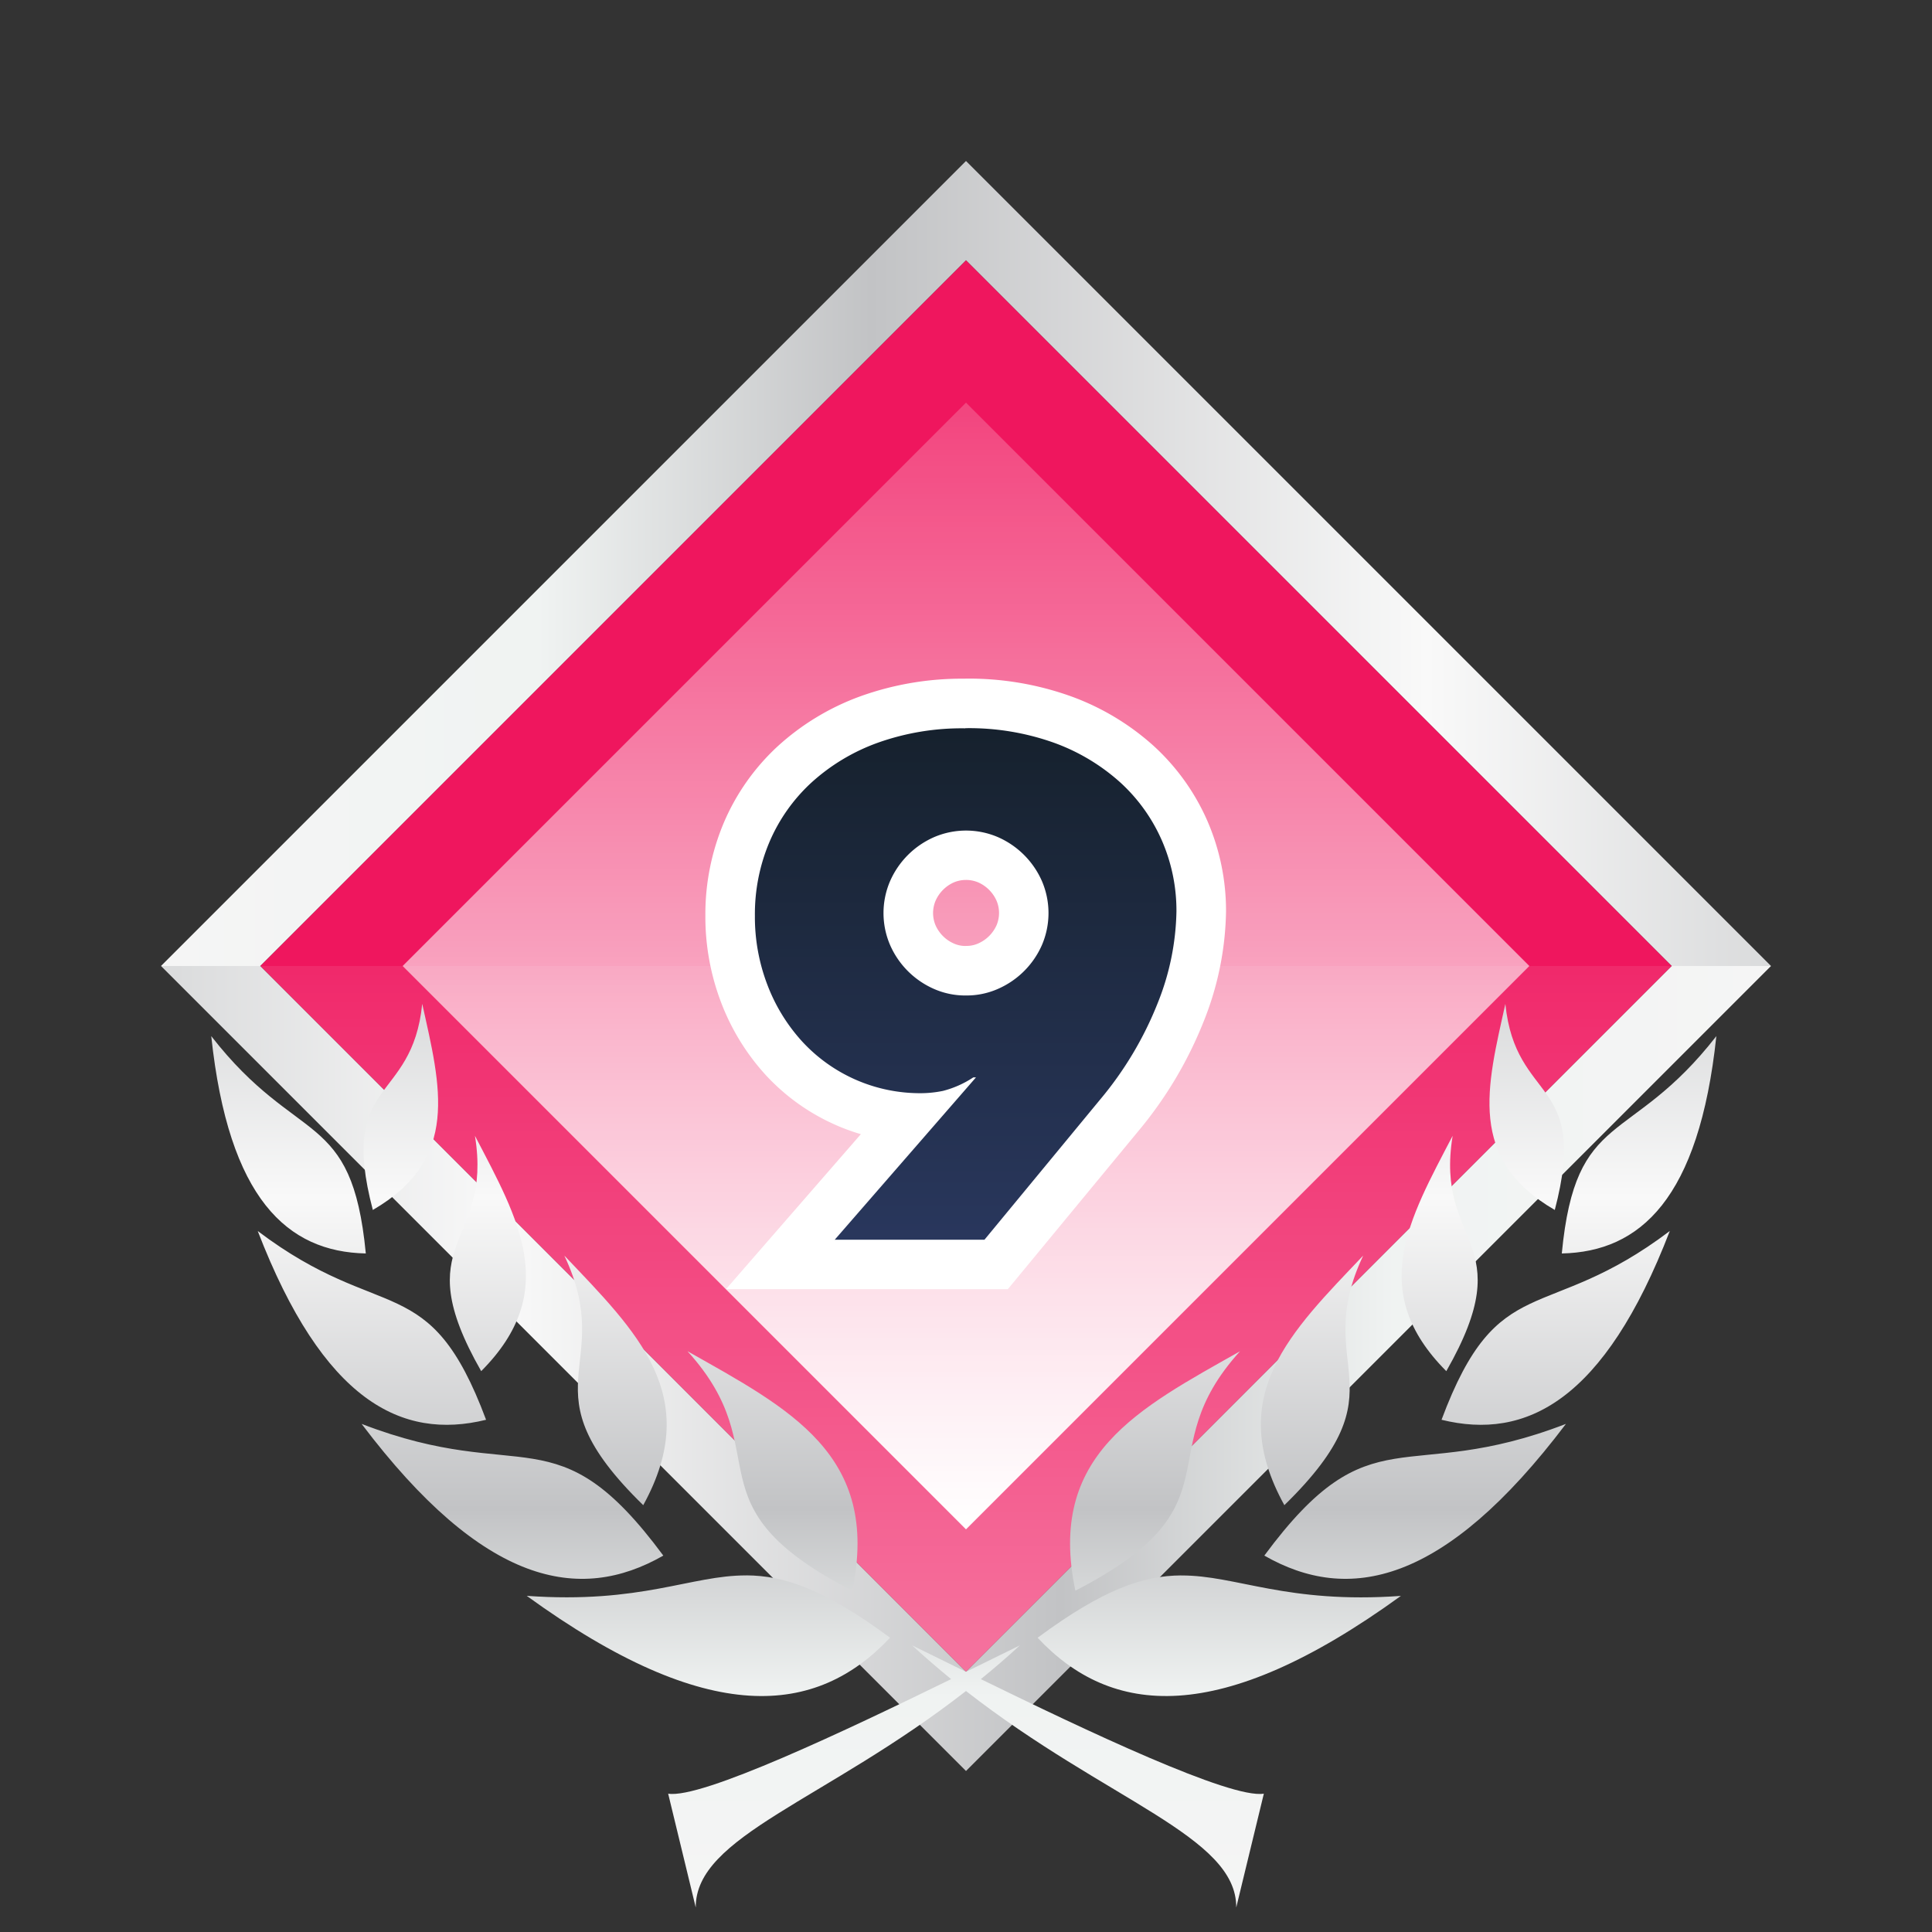 <svg xmlns="http://www.w3.org/2000/svg" xmlns:xlink="http://www.w3.org/1999/xlink" viewBox="0 0 120 120"><rect x="0" y="0" width="120" height="120" fill="#333333" stroke="none"/><defs><style>.cls-1{isolation:isolate;}.cls-2{fill:none;}.cls-3{fill:#ef165e;}.cls-4{opacity:0.4;fill:url(#무제_그라디언트_3);}.cls-4,.cls-7{mix-blend-mode:overlay;}.cls-5{fill:url(#무제_그라디언트_51);}.cls-6{fill:url(#무제_그라디언트_51-2);}.cls-7{fill:url(#무제_그라디언트_3-2);}.cls-8{fill:url(#무제_그라디언트_130);}.cls-9{fill:#fff;}.cls-10{fill:url(#무제_그라디언트_51-3);}</style><linearGradient id="무제_그라디언트_3" x1="60" y1="60" x2="60" y2="103.84" gradientUnits="userSpaceOnUse"><stop offset="0" stop-color="#fff" stop-opacity="0.2"/><stop offset="1" stop-color="#fff"/></linearGradient><linearGradient id="무제_그라디언트_51" x1="110" y1="85" x2="10" y2="85" gradientUnits="userSpaceOnUse"><stop offset="0" stop-color="#f5f5f5"/><stop offset="0.234" stop-color="#f0f3f2"/><stop offset="0.441" stop-color="#c2c3c5"/><stop offset="0.786" stop-color="#f9f9f9"/><stop offset="0.998" stop-color="#dadbdc"/></linearGradient><linearGradient id="무제_그라디언트_51-2" x1="10" y1="35" x2="110" y2="35" xlink:href="#무제_그라디언트_51"/><linearGradient id="무제_그라디언트_3-2" x1="60" y1="25.009" x2="60" y2="94.991" gradientTransform="translate(60 144.853) rotate(-135)" xlink:href="#무제_그라디언트_3"/><linearGradient id="무제_그라디언트_130" x1="59.979" y1="78.535" x2="59.979" y2="43.692" gradientUnits="userSpaceOnUse"><stop offset="0" stop-color="#2a385f"/><stop offset="1" stop-color="#15202b"/></linearGradient><linearGradient id="무제_그라디언트_51-3" x1="59.864" y1="118.473" x2="59.864" y2="62.348" xlink:href="#무제_그라디언트_51"/></defs><title>c9s</title><g class="cls-1"><g id="레이어_2" data-name="레이어 2"><g id="레이어_1-2" data-name="레이어 1"><rect class="cls-2" width="120" height="120"/><rect class="cls-3" x="29" y="29" width="61.999" height="61.999" transform="translate(144.853 60) rotate(135)"/><polygon class="cls-4" points="16.16 60 60 103.84 103.84 60 16.16 60"/><polygon class="cls-5" points="103.84 60 60 103.84 16.16 60 10 60 60 110 110 60 103.84 60"/><polygon class="cls-6" points="60 10 10 60 16.16 60 60 16.16 103.84 60 110 60 60 10"/><rect class="cls-7" x="35.258" y="35.258" width="49.485" height="49.485" transform="translate(144.853 60) rotate(135)"/><path class="cls-8" d="M48.468,78.535l7.94-9.128a11.4,11.4,0,0,1-3.948-.969,11.513,11.513,0,0,1-3.779-2.72,12.559,12.559,0,0,1-2.452-3.987,13.391,13.391,0,0,1-.883-4.86A13.11,13.11,0,0,1,46.37,51.7a12.326,12.326,0,0,1,2.972-4.213,13.891,13.891,0,0,1,4.629-2.794,18.586,18.586,0,0,1,12.017,0,14.064,14.064,0,0,1,4.621,2.767A12.245,12.245,0,0,1,73.584,51.6a12.489,12.489,0,0,1,1.029,5.021,17.552,17.552,0,0,1-1.269,6.227,23.439,23.439,0,0,1-3.834,6.43l-7.637,9.253ZM60,53.121a3.283,3.283,0,0,0-1.363.277,3.784,3.784,0,0,0-1.946,1.944,3.493,3.493,0,0,0,0,2.729,3.777,3.777,0,0,0,1.945,1.944,3.494,3.494,0,0,0,2.727,0,3.767,3.767,0,0,0,1.159-.789,3.813,3.813,0,0,0,.791-1.159,3.506,3.506,0,0,0,0-2.727A3.777,3.777,0,0,0,61.365,53.4,3.3,3.3,0,0,0,60,53.121Z"/><path class="cls-9" d="M59.959,45.229a15.675,15.675,0,0,1,5.493.9,12.487,12.487,0,0,1,4.119,2.459,10.656,10.656,0,0,1,2.6,3.628,10.9,10.9,0,0,1,.9,4.407A15.957,15.957,0,0,1,71.908,62.3a21.813,21.813,0,0,1-3.586,6.006L61.148,77h-9.3l8.773-10.083h-.165a6.206,6.206,0,0,1-1.885.84,6.936,6.936,0,0,1-1.312.143,9.952,9.952,0,0,1-7.44-3.217,11.006,11.006,0,0,1-2.152-3.505,11.778,11.778,0,0,1-.779-4.3,11.5,11.5,0,0,1,.9-4.571,10.721,10.721,0,0,1,2.6-3.689,12.311,12.311,0,0,1,4.12-2.48,15.533,15.533,0,0,1,5.451-.9M60,61.831a4.819,4.819,0,0,0,1.989-.411A5.3,5.3,0,0,0,64.715,58.7a5.036,5.036,0,0,0,0-3.976,5.312,5.312,0,0,0-2.726-2.726,5.025,5.025,0,0,0-3.976,0,5.309,5.309,0,0,0-2.727,2.726,5.025,5.025,0,0,0,0,3.976,5.293,5.293,0,0,0,2.727,2.725A4.806,4.806,0,0,0,60,61.831m-.041-19.676a18.644,18.644,0,0,0-6.525,1.095A15.42,15.42,0,0,0,48.3,46.357a13.827,13.827,0,0,0-3.34,4.737,14.612,14.612,0,0,0-1.148,5.777,14.923,14.923,0,0,0,.986,5.416A14.126,14.126,0,0,0,47.55,66.76a13.056,13.056,0,0,0,4.278,3.079,12.594,12.594,0,0,0,1.641.606L49.523,74.98l-4.43,5.092H62.6l.922-1.117,7.173-8.69A24.983,24.983,0,0,0,74.78,63.4a19.082,19.082,0,0,0,1.371-6.775,14.022,14.022,0,0,0-1.158-5.635,13.777,13.777,0,0,0-3.344-4.666,15.6,15.6,0,0,0-5.122-3.073,18.778,18.778,0,0,0-6.568-1.1ZM60,58.756a1.774,1.774,0,0,1-.734-.143A2.221,2.221,0,0,1,58.1,57.451a1.961,1.961,0,0,1,0-1.48A2.238,2.238,0,0,1,59.26,54.8a1.962,1.962,0,0,1,1.483,0,2.234,2.234,0,0,1,1.164,1.168,1.958,1.958,0,0,1,0,1.479,2.227,2.227,0,0,1-1.16,1.158,1.776,1.776,0,0,1-.743.147Z"/><g id="layer1"><path id="path8735" class="cls-10" d="M26.225,62.348c-.63,6.261-5.239,4.544-3.068,12.805C28.6,71.994,27.37,67.5,26.225,62.348Zm67.277,0c-1.145,5.154-2.379,9.646,3.068,12.805C98.741,66.892,94.132,68.609,93.5,62.348ZM13.121,64.355c1.077,10.125,4.738,13.4,9.6,13.5C21.851,68.814,18.5,71.266,13.121,64.355Zm93.485,0c-5.378,6.911-8.734,4.459-9.6,13.5C101.864,77.751,105.529,74.48,106.606,64.355ZM29.5,70.547c1.125,6.9-4.318,6.376.388,14.618C34.825,80.208,32.211,75.749,29.5,70.547Zm60.726,0c-2.712,5.2-5.33,9.661-.393,14.618C94.538,76.923,89.1,77.447,90.226,70.547ZM16.008,76.46c4.068,10.557,8.94,13.014,14.183,11.725C26.662,78.734,23.768,82.33,16.008,76.46Zm87.706,0c-7.759,5.87-10.649,2.274-14.178,11.725C94.779,89.474,99.647,87.017,103.714,76.46ZM35.053,77.989c3.315,7.025-2.655,8.136,4.9,15.5C43.7,86.681,39.542,82.714,35.053,77.989Zm49.616,0c-4.489,4.726-8.65,8.692-4.895,15.5C87.324,86.125,81.354,85.014,84.669,77.989ZM42.7,83.925c5.8,6.388-.18,9.509,10.234,14.879C54.712,90.352,49,87.488,42.7,83.925Zm34.329,0C70.723,87.488,65.015,90.352,66.794,98.8c10.414-5.37,4.43-8.491,10.234-14.879ZM22.462,88.441C30.039,98.472,35.993,99.6,41.2,96.621,34.535,87.608,32.546,92.334,22.462,88.441Zm74.8,0c-10.085,3.893-12.068-.833-18.732,8.18C83.735,99.6,89.684,98.471,97.262,88.441ZM46.354,97.852c-3.435-.013-6.525,1.78-13.638,1.269,11.309,8.2,18,7.463,22.566,2.6-4.066-3.011-6.577-3.863-8.928-3.872Zm27.016,0c-2.35.009-4.858.861-8.923,3.872,4.562,4.86,11.257,5.593,22.566-2.6-7.113.511-10.208-1.282-13.643-1.269Zm-16.721,4.341c.809.745,1.621,1.44,2.428,2.1-6.524,3.191-15.507,7.452-17.576,7.115l1.713,7.068c-.028-4.433,8.019-6.609,16.786-13.444,8.768,6.837,16.815,9.011,16.786,13.444l1.714-7.068c-2.069.337-11.052-3.923-17.577-7.115.808-.657,1.619-1.352,2.429-2.1-.938.459-2.106,1.036-3.352,1.647-1.245-.611-2.415-1.189-3.352-1.647Z"/></g></g></g></g></svg>